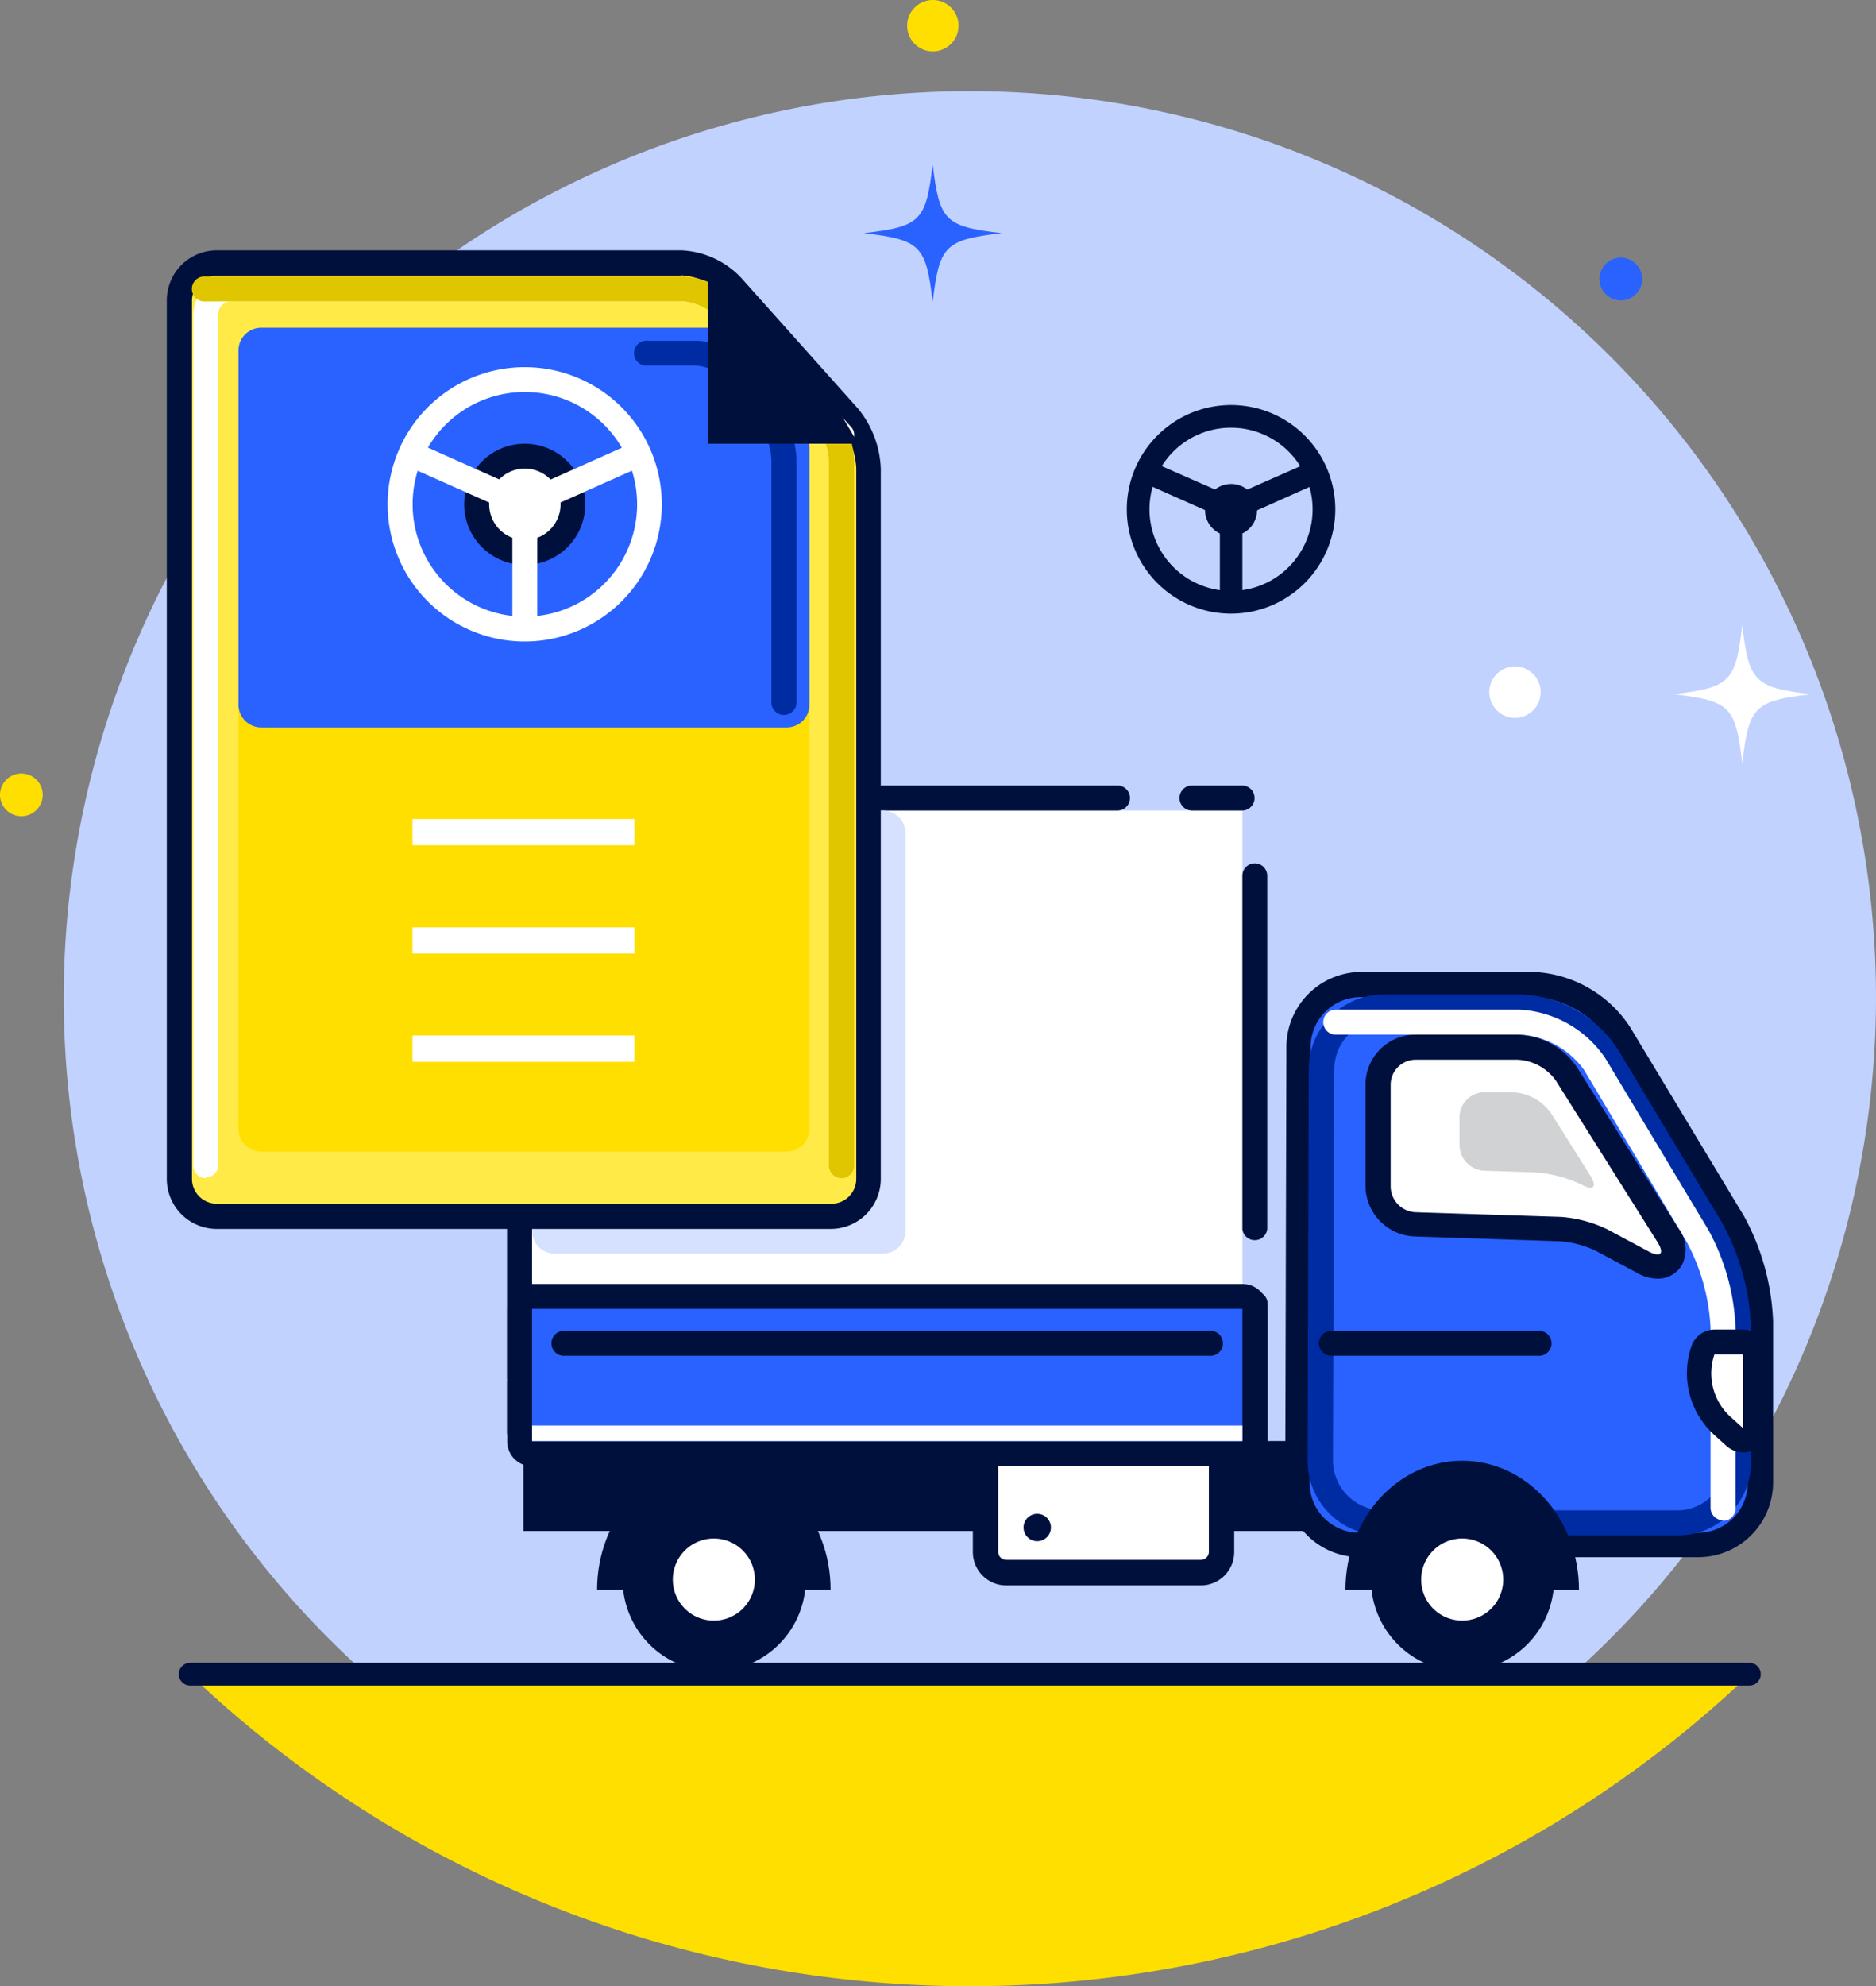 <svg xmlns="http://www.w3.org/2000/svg" viewBox="0 0 112.48 119.02"><rect x="0" y="0" width="112.48" height="119.02" fill="#808080" stroke="none"/><g id="Layer_2" data-name="Layer 2"><g id="Layer_1-2" data-name="Layer 1"><g id="Insti"><g id="Insti_landing" data-name="Insti landing"><g id="Group-13"><g id="Group-14"><path id="Fill-1" d="M58.15,114.12a54.33,54.33,0,1,1,54.33-54.33,54.39,54.39,0,0,1-54.33,54.33" style="fill:#c2d2ff;fill-rule:evenodd"/><path id="Fill-3" d="M104.89,100.34H11.4a67.83,67.83,0,0,0,93.49,0" style="fill:#fedf00;fill-rule:evenodd"/><path id="Fill-6" d="M104.89,101H11.4a.68.68,0,0,1,0-1.36h93.49a.68.68,0,1,1,0,1.36" style="fill:#00103d;fill-rule:evenodd"/><path id="Fill-8" d="M1.28,48.91a1.28,1.28,0,1,1,1.28-1.28,1.28,1.28,0,0,1-1.28,1.28" style="fill:#fedf00;fill-rule:evenodd"/><path id="Fill-10" d="M97.18,18a1.28,1.28,0,1,1,1.28-1.28A1.28,1.28,0,0,1,97.18,18" style="fill:#2962ff;fill-rule:evenodd"/><path id="Fill-12" d="M55.92,9.85c.41,3.4.73,3.72,4.13,4.12-3.4.41-3.72.73-4.13,4.13-.4-3.4-.72-3.72-4.12-4.13,3.4-.4,3.72-.72,4.12-4.12" style="fill:#2962ff;fill-rule:evenodd"/><path id="Fill-14" d="M55.92,0a1.54,1.54,0,1,1-1.53,1.54A1.54,1.54,0,0,1,55.92,0" style="fill:#fedf00;fill-rule:evenodd"/><path id="Fill-17" d="M100.34,41.6c3.4-.41,3.72-.73,4.12-4.13.41,3.4.73,3.72,4.13,4.13-3.4.4-3.72.72-4.13,4.12-.4-3.4-.72-3.72-4.12-4.12" style="fill:#fff;fill-rule:evenodd"/><path id="Fill-19" d="M89.3,41.6a1.54,1.54,0,1,1,3.07,0,1.54,1.54,0,0,1-3.07,0" style="fill:#fff;fill-rule:evenodd"/><polygon id="Fill-22" points="31.38 91.74 89.56 91.74 89.56 86.35 31.38 86.35 31.38 91.74" style="fill:#00103d;fill-rule:evenodd"/><path id="Fill-24" d="M60.34,94.24A1.23,1.23,0,0,1,59.11,93V87.27a1.23,1.23,0,0,1,1.23-1.22H72a1.22,1.22,0,0,1,1.22,1.22V93A1.22,1.22,0,0,1,72,94.24Z" style="fill:#fff;fill-rule:evenodd"/><path id="Fill-25" d="M72,85.3H60.33a2,2,0,0,0-2,2V93a2,2,0,0,0,2,2H72a2,2,0,0,0,2-2V87.27a2,2,0,0,0-2-2m0,1.5a.48.48,0,0,1,.48.47V93a.48.48,0,0,1-.48.47H60.33a.48.48,0,0,1-.48-.47V87.27a.48.48,0,0,1,.48-.47H72" style="fill:#00103d;fill-rule:evenodd"/><path id="Fill-26" d="M49.8,95.26c0-4.27-3.12-7.73-7-7.73s-7,3.46-7,7.73Z" style="fill:#00103d;fill-rule:evenodd"/><path id="Fill-27" d="M37.33,94.65a5.49,5.49,0,1,0,5.49-5.49,5.48,5.48,0,0,0-5.49,5.49" style="fill:#00103d;fill-rule:evenodd"/><path id="Fill-28" d="M40.34,94.65a2.46,2.46,0,1,0,2.46-2.46,2.46,2.46,0,0,0-2.46,2.46" style="fill:#fff;fill-rule:evenodd"/><polygon id="Fill-29" points="31.9 86.37 74.49 86.37 74.49 48.57 31.9 48.57 31.9 86.37" style="fill:#fff;fill-rule:evenodd"/><path id="Fill-30" d="M75.23,51.73a.75.75,0,0,0-.74.75V73.65a.75.75,0,0,0,1.49,0V52.48a.75.75,0,0,0-.75-.75m0,25.65a.74.74,0,0,0-.74.75v8.24H61.56a.75.75,0,0,0,0,1.49H74.49A1.49,1.49,0,0,0,76,86.37V78.13a.74.74,0,0,0-.75-.75m-18.15,9H35.92a.75.75,0,1,0,0,1.49H57.08a.75.75,0,1,0,0-1.49M31.15,64a.76.76,0,0,0-.75.75V82.67a.08.08,0,0,1,0,.08v.08a.09.09,0,0,0,0,0s0,0,0,0v3a.75.75,0,0,0,1.5,0V64.74a.76.76,0,0,0-.75-.75M41.37,47.07H31.9a1.5,1.5,0,0,0-1.5,1.5V57a.09.09,0,0,0,0,0s0,0,0,0v.08a.08.08,0,0,1,0,.08v3a.75.75,0,0,0,1.5,0V48.57h9.47a.75.75,0,0,0,0-1.5m25.65,0H45.85a.75.75,0,0,0,0,1.5H67a.75.75,0,0,0,0-1.5m7.47,0h-3a.75.75,0,0,0,0,1.5h3a.75.75,0,0,0,0-1.5" style="fill:#00103d;fill-rule:evenodd"/><path id="Fill-31" d="M31.9,87.11a.75.75,0,0,1-.75-.74V78.43a.76.76,0,0,1,.75-.75H74.49a.75.75,0,0,1,.74.75v7.94a.74.74,0,0,1-.74.74Z" style="fill:#2962ff;fill-rule:evenodd"/><path id="Fill-32" d="M74.49,76.94H31.9a1.49,1.49,0,0,0-1.49,1.49v7.94a1.49,1.49,0,0,0,1.49,1.49H74.49A1.49,1.49,0,0,0,76,86.37V78.43a1.49,1.49,0,0,0-1.49-1.49ZM31.9,86.37H74.49V78.43H31.9Z" style="fill:#00103d;fill-rule:evenodd"/><polygon id="Fill-33" points="31.9 86.35 74.49 86.35 74.49 85.42 31.9 85.42 31.9 86.35" style="fill:#fff;fill-rule:evenodd"/><path id="Fill-34" d="M81.53,92.58a3.74,3.74,0,0,1-3.73-3.73l.06-26.1A3.76,3.76,0,0,1,81.6,59l10.31,0a6.59,6.59,0,0,1,5.17,2.91l6.83,11.36a13.31,13.31,0,0,1,1.63,5.94v9.65a3.74,3.74,0,0,1-3.73,3.74Z" style="fill:#2962ff;fill-rule:evenodd"/><path id="Fill-35" d="M91.92,58.24h0l-10.31,0a4.5,4.5,0,0,0-4.48,4.49l-.07,26.1a4.49,4.49,0,0,0,4.47,4.48h20.3a4.49,4.49,0,0,0,4.48-4.48V79.19a14.24,14.24,0,0,0-1.74-6.31L97.72,61.52a7.3,7.3,0,0,0-5.8-3.28m0,1.49a5.87,5.87,0,0,1,4.52,2.56l6.83,11.36a12.63,12.63,0,0,1,1.52,5.55l0,9.65a3,3,0,0,1-3,3H81.52a3,3,0,0,1-3-3l.06-26.1a3,3,0,0,1,3-3l10.31,0h0" style="fill:#00103d;fill-rule:evenodd"/><path id="Fill-36" d="M91.16,59.59h0l-8.21,0a4.49,4.49,0,0,0-4.48,4.48L78.4,87.5A4.47,4.47,0,0,0,82.87,92L98,92h2.71a4.37,4.37,0,0,0,4.27-4.46V79.56a14,14,0,0,0-1.74-6.31L97,62.87a7.29,7.29,0,0,0-5.8-3.28m0,1.49a5.89,5.89,0,0,1,4.52,2.55L101.92,74a12.5,12.5,0,0,1,1.53,5.54V87.5a2.88,2.88,0,0,1-2.76,3H98l-15.08,0h0a3,3,0,0,1-3-3L80,64.09a3,3,0,0,1,3-3l8.2,0h0" style="fill:#002ca3;fill-rule:evenodd"/><path id="Fill-37" d="M103.31,91.1a.76.76,0,0,1-.75-.75c0-3.64,0-10.75,0-10.75a12.07,12.07,0,0,0-1.42-5.16L95,64.15A5.08,5.08,0,0,0,91.09,62h0l-11,0h0a.75.75,0,0,1,0-1.5l11,0h0a6.62,6.62,0,0,1,5.16,2.91l6.18,10.29a13.27,13.27,0,0,1,1.63,5.93s0,7.1,0,10.74a.75.75,0,0,1-.74.76Z" style="fill:#fff;fill-rule:evenodd"/><path id="Fill-38" d="M99.4,75.88a2,2,0,0,1-.89-.27l-2.44-1.32a6.92,6.92,0,0,0-2.48-.66l-8.73-.28a2.31,2.31,0,0,1-2.21-2.29V65a2.25,2.25,0,0,1,2.24-2.25H91a3.74,3.74,0,0,1,2.93,1.61L100,74a1.47,1.47,0,0,1,.22,1.42,1,1,0,0,1-.84.47" style="fill:#fff;fill-rule:evenodd"/><path id="Fill-39" d="M91,62h0l-6.13,0a3,3,0,0,0-3,3v6.09a3.06,3.06,0,0,0,2.94,3l8.72.29a6,6,0,0,1,2.15.57l2.45,1.31a2.55,2.55,0,0,0,1.24.36,1.65,1.65,0,0,0,1.49-.85,2.06,2.06,0,0,0-.24-2.18l-6.09-9.67A4.45,4.45,0,0,0,91,62m0,1.5a3,3,0,0,1,2.29,1.26l6.09,9.67c.29.47.28.74,0,.74a1.3,1.3,0,0,1-.53-.18l-2.45-1.31a7.63,7.63,0,0,0-2.81-.76l-8.72-.28a1.56,1.56,0,0,1-1.49-1.54V65a1.5,1.5,0,0,1,1.49-1.5H91" style="fill:#00103d;fill-rule:evenodd"/><path id="Fill-40" d="M89,70.15a1.55,1.55,0,0,1-1.49-1.54V67A1.5,1.5,0,0,1,89,65.45h1.68A3,3,0,0,1,93,66.71l2.34,3.72c.44.69.21.95-.5.56a7.75,7.75,0,0,0-2.8-.74Z" style="fill:#d0d2d3;fill-rule:evenodd"/><path id="Fill-41" d="M94.67,95.26c0-4.27-3.13-7.73-7-7.73s-7,3.46-7,7.73Z" style="fill:#00103d;fill-rule:evenodd"/><path id="Fill-42" d="M82.2,94.65a5.49,5.49,0,1,0,5.49-5.49,5.48,5.48,0,0,0-5.49,5.49" style="fill:#00103d;fill-rule:evenodd"/><path id="Fill-43" d="M85.21,94.65a2.46,2.46,0,1,0,2.46-2.46,2.46,2.46,0,0,0-2.46,2.46" style="fill:#fff;fill-rule:evenodd"/><path id="Fill-44" d="M104.52,86.32a.73.73,0,0,1-.5-.19l-.72-.65a4.27,4.27,0,0,1-1.19-4.55.76.76,0,0,1,.71-.51h1.7a.76.76,0,0,1,.75.75v4.41a.75.75,0,0,1-.45.68.8.8,0,0,1-.3.06" style="fill:#fff;fill-rule:evenodd"/><path id="Fill-45" d="M104.52,79.67h-1.7a1.48,1.48,0,0,0-1.41,1A5,5,0,0,0,102.8,86l.72.65a1.5,1.5,0,0,0,1,.38A1.49,1.49,0,0,0,106,85.58V81.17a1.5,1.5,0,0,0-1.49-1.5m0,1.5v4.41l-.72-.65a3.51,3.51,0,0,1-1-3.76h1.7" style="fill:#00103d;fill-rule:evenodd"/><path id="Fill-46" d="M92.19,81.24H79.74a.75.75,0,0,1,0-1.49H92.19a.75.75,0,1,1,0,1.49" style="fill:#00103d;fill-rule:evenodd"/><path id="Fill-47" d="M61.37,91.53a.82.82,0,1,0,.82-.82.82.82,0,0,0-.82.82" style="fill:#00103d;fill-rule:evenodd"/><path id="Fill-48" d="M72.49,81.24H33.9a.75.75,0,1,1,0-1.49H72.49a.75.75,0,1,1,0,1.49" style="fill:#00103d;fill-rule:evenodd"/><path id="Fill-49" d="M31.9,73.76a1.36,1.36,0,0,0,1.36,1.36H52.93a1.36,1.36,0,0,0,1.36-1.36V49.93a1.36,1.36,0,0,0-1.36-1.36H33.26a1.36,1.36,0,0,0-1.36,1.36Z" style="fill:#d6e1ff;fill-rule:evenodd"/><path id="Fill-50" d="M13,72.88a2.24,2.24,0,0,1-2.24-2.24V18A2.24,2.24,0,0,1,13,15.78H40.85a4.57,4.57,0,0,1,3,1.36l7,7.84a5.33,5.33,0,0,1,1.18,3.1V70.64a2.25,2.25,0,0,1-2.24,2.24Z" style="fill:#ffea47;fill-rule:evenodd"/><path id="Fill-51" d="M40.85,15H13a3,3,0,0,0-3,3V70.64a3,3,0,0,0,3,3H49.81a3,3,0,0,0,3-3V28.08a6,6,0,0,0-1.37-3.6l-7-7.83A5.24,5.24,0,0,0,40.85,15m0,1.5a3.84,3.84,0,0,1,2.49,1.11l7,7.83a4.55,4.55,0,0,1,1,2.61V70.64a1.49,1.49,0,0,1-1.49,1.49H13a1.49,1.49,0,0,1-1.49-1.49V18A1.49,1.49,0,0,1,13,16.53H40.85" style="fill:#00103d;fill-rule:evenodd"/><path id="Fill-52" d="M15.66,69a1.36,1.36,0,0,1-1.36-1.36V21a1.36,1.36,0,0,1,1.36-1.36h27a3.09,3.09,0,0,1,2.19,1.08l2.85,3.71a4.63,4.63,0,0,1,.83,2.43V67.63A1.36,1.36,0,0,1,47.13,69Z" style="fill:#fedf00;fill-rule:evenodd"/><path id="Fill-53" d="M15.66,43.59a1.36,1.36,0,0,1-1.36-1.36V21a1.36,1.36,0,0,1,1.36-1.36h27a3.13,3.13,0,0,1,2.19,1.08l2.85,3.71a4.63,4.63,0,0,1,.83,2.43V42.23a1.36,1.36,0,0,1-1.36,1.36Z" style="fill:#2962ff;fill-rule:evenodd"/><path id="Fill-54" d="M47,42.84a.74.74,0,0,1-.75-.75V27.53a4.38,4.38,0,0,0-.76-2.22l-1.92-2.5a2.72,2.72,0,0,0-1.81-.9H38.85a.75.75,0,1,1,0-1.49h2.91a4.12,4.12,0,0,1,3,1.47l1.93,2.51a5.91,5.91,0,0,1,1.07,3.13V42.09a.75.75,0,0,1-.75.75" style="fill:#002ca3;fill-rule:evenodd"/><path id="Fill-55" d="M12.34,70.6a.76.76,0,0,1-.75-.75v-51a2.24,2.24,0,0,1,2.24-2.24H41A4.62,4.62,0,0,1,44,17.91l7,7.64a.75.75,0,0,1,0,1.06.75.75,0,0,1-1.06-.05l-7-7.64A3.17,3.17,0,0,0,41,18.06H13.83a.75.75,0,0,0-.74.75v51a.76.76,0,0,1-.75.75" style="fill:#fff;fill-rule:evenodd"/><path id="Fill-56" d="M50.45,70.6a.76.76,0,0,1-.75-.75V27.55a3.71,3.71,0,0,0-.81-2.09l-6-6.54A3.17,3.17,0,0,0,41,18.06H12.34a.75.75,0,1,1,0-1.49H41A4.62,4.62,0,0,1,44,17.91l6,6.54a5.21,5.21,0,0,1,1.21,3.1v42.3a.76.76,0,0,1-.75.75" style="fill:#e0c600;fill-rule:evenodd"/><polygon id="Fill-57" points="24.73 50.65 38.04 50.65 38.04 49.08 24.73 49.08 24.73 50.65" style="fill:#fff;fill-rule:evenodd"/><polygon id="Fill-58" points="24.73 57.14 38.04 57.14 38.04 55.57 24.73 55.57 24.73 57.14" style="fill:#fff;fill-rule:evenodd"/><polygon id="Fill-59" points="24.73 63.63 38.04 63.63 38.04 62.05 24.73 62.05 24.73 63.63" style="fill:#fff;fill-rule:evenodd"/><path id="Fill-60" d="M43.2,25.84V18a40.27,40.27,0,0,1,4.08,3.46,40,40,0,0,1,2.85,4.34Z" style="fill:#00103d;fill-rule:evenodd"/><path id="Fill-61" d="M42.45,16.53V26.59h9A57.42,57.42,0,0,0,47.84,21a59,59,0,0,0-5.39-4.47m1.49,3A28.9,28.9,0,0,1,46.72,22a28,28,0,0,1,2.09,3.11H43.94V19.58" style="fill:#00103d;fill-rule:evenodd"/><path id="Fill-62" d="M31.46,37.68a7.47,7.47,0,1,1,7.47-7.47,7.48,7.48,0,0,1-7.47,7.47" style="fill:#2962ff;fill-rule:evenodd"/><path id="Fill-63" d="M31.46,22a8.22,8.22,0,1,0,8.22,8.21A8.22,8.22,0,0,0,31.46,22m0,1.49a6.73,6.73,0,1,1-6.72,6.72,6.72,6.72,0,0,1,6.72-6.72" style="fill:#fff;fill-rule:evenodd"/><path id="Fill-64" d="M31.46,33.09a2.88,2.88,0,1,1,2.88-2.88,2.89,2.89,0,0,1-2.88,2.88" style="fill:#fff;fill-rule:evenodd"/><path id="Fill-65" d="M31.46,26.59a3.63,3.63,0,1,0,3.63,3.62,3.62,3.62,0,0,0-3.63-3.62m0,1.49a2.14,2.14,0,1,1-2.13,2.13,2.13,2.13,0,0,1,2.13-2.13" style="fill:#00103d;fill-rule:evenodd"/><path id="Fill-66" d="M31.46,38.26a.74.74,0,0,1-.74-.75v-7.3a.75.75,0,0,1,1.49,0v7.3a.74.74,0,0,1-.75.75" style="fill:#fff;fill-rule:evenodd"/><path id="Fill-67" d="M31.46,31a.66.66,0,0,1-.3-.07l-6.63-2.95a.75.75,0,0,1-.37-1,.74.74,0,0,1,1-.38l6.32,2.82,6.32-2.82a.75.75,0,0,1,.61,1.37l-6.62,2.95a.67.67,0,0,1-.31.07" style="fill:#fff;fill-rule:evenodd"/><path id="Fill-68" d="M73.82,36.09a5.57,5.57,0,1,1,5.56-5.57,5.57,5.57,0,0,1-5.56,5.57" style="fill:#c2d2ff;fill-rule:evenodd"/><path id="Fill-69" d="M73.82,24.27a6.25,6.25,0,1,0,6.24,6.25,6.25,6.25,0,0,0-6.24-6.25m0,1.36a4.89,4.89,0,1,1-4.9,4.89,4.88,4.88,0,0,1,4.9-4.89" style="fill:#00103d;fill-rule:evenodd"/><path id="Fill-70" d="M75.37,30.52A1.56,1.56,0,1,1,73.81,29a1.55,1.55,0,0,1,1.56,1.55" style="fill:#00103d;fill-rule:evenodd"/><path id="Fill-71" d="M73.82,36.51a.68.68,0,0,1-.68-.68V30.52a.68.68,0,1,1,1.35,0v5.31a.68.68,0,0,1-.67.68" style="fill:#00103d;fill-rule:evenodd"/><path id="Fill-72" d="M73.82,31.2a.67.67,0,0,1-.28-.06L68.72,29a.68.68,0,0,1-.34-.9.67.67,0,0,1,.89-.34l4.55,2,4.54-2a.67.67,0,0,1,.89.34.68.68,0,0,1-.34.9l-4.82,2.15a.66.66,0,0,1-.27.06" style="fill:#00103d;fill-rule:evenodd"/></g></g></g></g></g></g></svg>